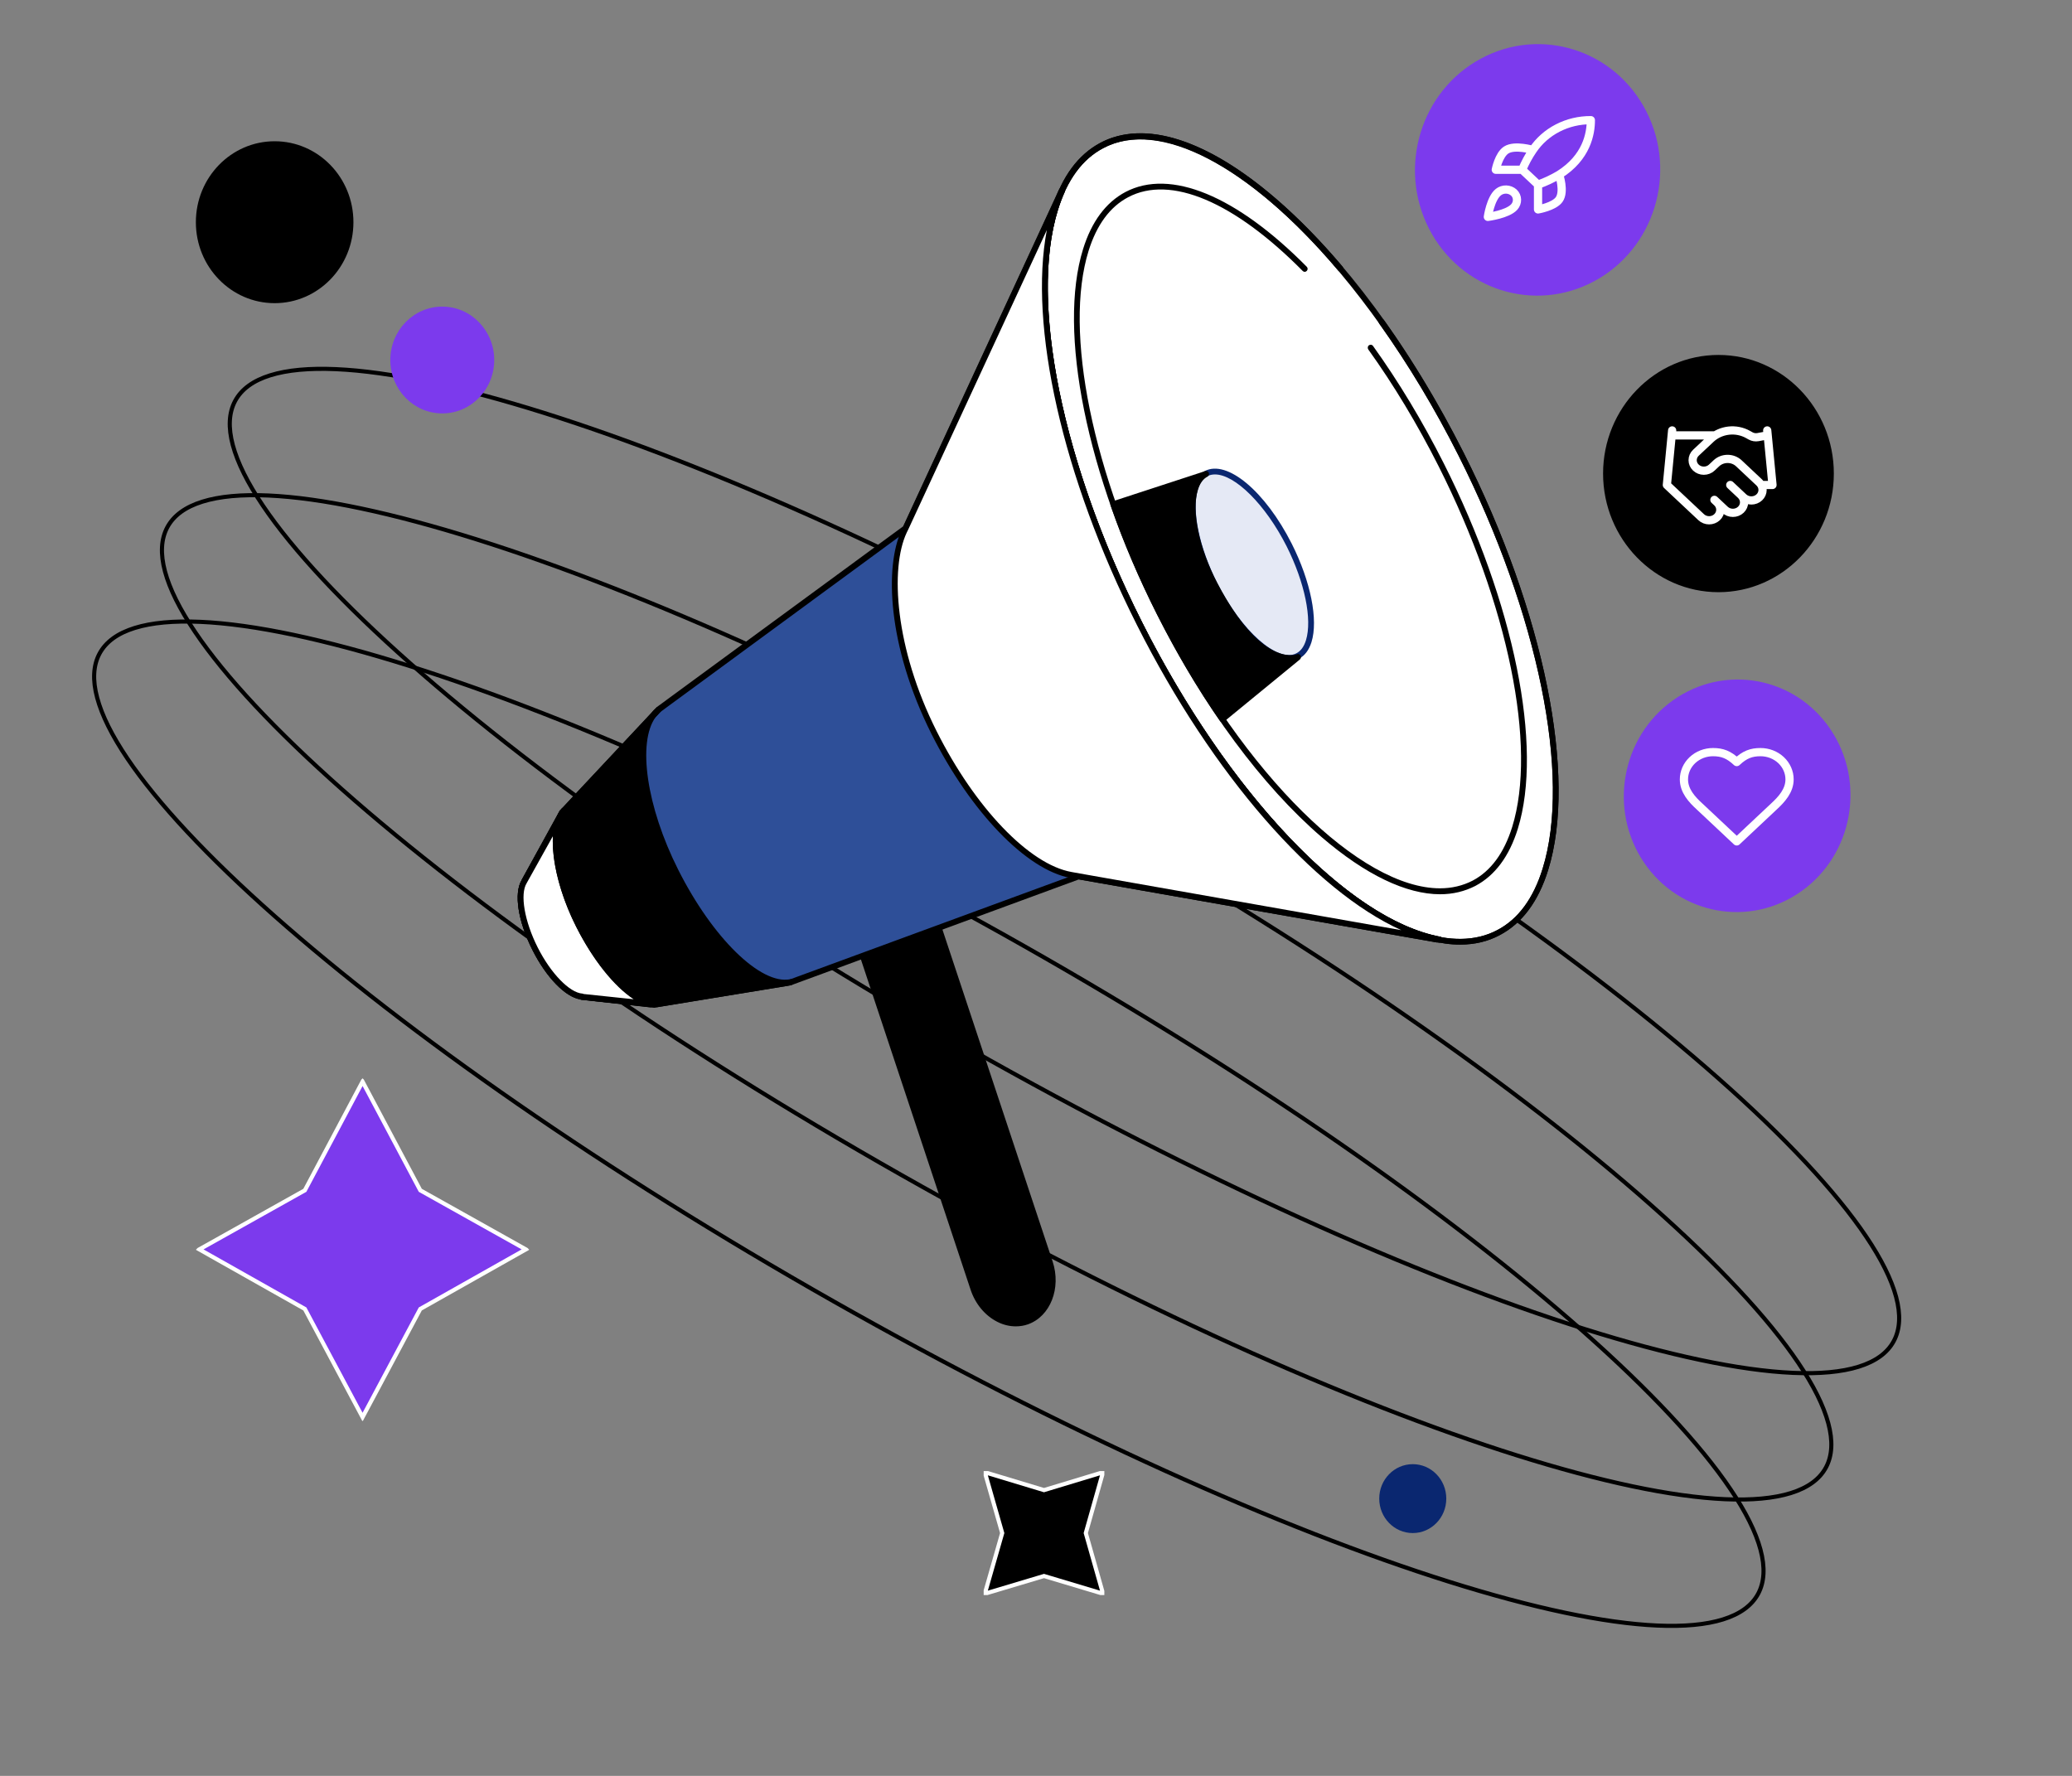 <svg width="504" height="432" viewBox="0 0 504 432" fill="none" xmlns="http://www.w3.org/2000/svg">
<rect x="0" y="0" width="504" height="432" fill="#808080" stroke="none"/>
<g clip-path="url(#clip0_911_172)">
<path d="M253.946 362.485L268.298 358.139L264.11 372.932L268.298 387.682L253.946 383.378L239.553 387.682L243.781 372.932L239.553 358.139L253.946 362.485Z" fill="black" stroke="white" stroke-miterlimit="10"/>
</g>
<g clip-path="url(#clip1_911_172)">
<path d="M102.234 289.554L127.901 303.926L102.234 318.414L88.193 344.735L74.153 318.414L48.486 303.926L74.153 289.554L88.193 263.118L102.234 289.554Z" fill="#7C3AED" stroke="white" stroke-miterlimit="10"/>
</g>
<path d="M282.11 168.678C337.913 200.313 385.8 233.828 418.111 262.435C434.27 276.741 446.512 289.803 453.905 300.771C457.601 306.256 460.069 311.195 461.217 315.486C462.364 319.774 462.183 323.373 460.646 326.236C459.11 329.099 456.245 331.177 452.103 332.467C447.959 333.759 442.578 334.248 436.092 333.96C423.121 333.385 405.842 329.709 385.448 323.294C344.668 310.466 291.539 286.718 235.736 255.083C179.932 223.449 132.046 189.933 99.734 161.325C83.576 147.019 71.332 133.958 63.94 122.99C60.243 117.505 57.776 112.567 56.628 108.275C55.481 103.987 55.663 100.388 57.199 97.525C58.736 94.662 61.601 92.585 65.742 91.294C69.886 90.003 75.266 89.513 81.752 89.801C94.723 90.376 112.004 94.051 132.398 100.466C173.178 113.294 226.306 137.044 282.11 168.678Z" stroke="black"/>
<path d="M265.614 199.412C321.417 231.047 369.304 264.562 401.615 293.17C417.774 307.476 430.016 320.537 437.409 331.506C441.105 336.991 443.573 341.929 444.721 346.22C445.868 350.509 445.687 354.107 444.15 356.97C442.614 359.833 439.748 361.911 435.607 363.202C431.463 364.493 426.082 364.982 419.596 364.695C406.625 364.119 389.346 360.444 368.952 354.029C328.172 341.201 275.043 317.452 219.239 285.818C163.436 254.183 115.55 220.667 83.238 192.06C67.08 177.753 54.836 164.693 47.444 153.724C43.747 148.239 41.28 143.301 40.132 139.01C38.985 134.721 39.167 131.122 40.703 128.259C42.24 125.396 45.105 123.319 49.246 122.028C53.39 120.737 58.77 120.248 65.256 120.535C78.227 121.11 95.508 124.786 115.902 131.201C156.682 144.029 209.81 167.778 265.614 199.412Z" stroke="black"/>
<path d="M249.119 230.147C304.923 261.782 352.81 295.297 385.121 323.904C401.28 338.211 413.522 351.272 420.915 362.24C424.611 367.725 427.079 372.664 428.227 376.955C429.374 381.244 429.193 384.842 427.656 387.705C426.12 390.568 423.254 392.646 419.113 393.937C414.969 395.228 409.588 395.717 403.102 395.429C390.131 394.854 372.852 391.179 352.458 384.763C311.678 371.936 258.549 348.187 202.745 316.553C146.942 284.918 99.055 251.402 66.744 222.795C50.586 208.488 38.342 195.428 30.949 184.459C27.253 178.974 24.786 174.036 23.638 169.745C22.491 165.456 22.672 161.857 24.209 158.994C25.746 156.131 28.611 154.054 32.752 152.763C36.896 151.472 42.276 150.982 48.762 151.27C61.733 151.845 79.013 155.52 99.407 161.936C140.188 174.763 193.316 198.513 249.119 230.147Z" stroke="black"/>
<ellipse cx="107.579" cy="87.576" rx="12.639" ry="12.99" fill="#7C3AED"/>
<path d="M351.799 364.551C351.799 369.18 348.148 372.932 343.645 372.932C339.141 372.932 335.49 369.18 335.49 364.551C335.49 359.923 339.141 356.171 343.645 356.171C348.148 356.171 351.799 359.923 351.799 364.551Z" fill="#0A2770"/>
<ellipse cx="66.807" cy="54.054" rx="19.163" ry="19.694" fill="black"/>
<path d="M249.85 321.467C244.709 323.273 238.834 319.695 236.791 313.49L204.99 217.733L223.573 211.201L255.405 307.089C257.448 313.228 254.958 319.662 249.85 321.467Z" fill="black"/>
<path d="M247.071 322.649C245.571 322.649 244.038 322.288 242.57 321.533C239.6 320.023 237.237 317.2 236.088 313.72L204.287 217.963C204.16 217.602 204.351 217.175 204.734 217.044L223.317 210.511C223.508 210.445 223.7 210.445 223.86 210.544C224.019 210.642 224.147 210.774 224.211 210.971L256.043 306.859C258.182 313.359 255.501 320.22 250.041 322.156C249.115 322.485 248.093 322.649 247.071 322.649ZM205.884 218.193L237.461 313.26C238.483 316.379 240.59 318.939 243.208 320.252C245.315 321.303 247.582 321.5 249.626 320.778C254.351 319.103 256.65 313.063 254.734 307.319L223.125 212.12L205.884 218.193Z" fill="black"/>
<path d="M220.282 128.541L160.161 172.628L136.757 197.61L127.562 214.319L127.53 214.45C125.71 217.339 126.764 224.003 130.18 230.798C133.532 237.495 138.258 242.156 141.578 242.419L141.483 242.485L159.139 244.454L192.185 239.038L262.331 213.236L349.528 228.599L350.134 228.631C328.231 224.43 298.666 194.327 277.178 151.75C255.722 109.206 248.889 67.154 258.308 46.408H258.276L220.761 127.491L220.282 128.541Z" fill="#2E4F98"/>
<path d="M364.626 226.778C386.175 215.272 382.008 163.108 355.318 110.268C328.628 57.427 289.522 23.919 267.972 35.425C246.423 46.931 250.59 99.095 277.28 151.936C303.97 204.776 343.076 238.285 364.626 226.778Z" fill="white"/>
<path d="M355.148 229.781C345.761 229.781 334.459 224.397 322.294 213.925C305.723 199.678 289.472 177.717 276.541 152.046C256.969 113.179 248.891 73.326 255.979 50.512C258.342 42.896 262.301 37.578 267.697 34.722C278.424 29.075 293.527 33.868 310.257 48.246C326.828 62.493 343.079 84.455 356.01 110.126C375.614 148.993 383.692 188.845 376.572 211.66C374.209 219.276 370.25 224.594 364.854 227.45C361.949 229.026 358.692 229.781 355.148 229.781ZM277.467 33.868C274.178 33.868 271.113 34.558 268.367 36.035C263.29 38.694 259.587 43.749 257.352 51.004C250.359 73.491 258.405 112.916 277.818 151.455C304.254 203.88 343.015 237.43 364.248 226.236C369.324 223.577 373.028 218.521 375.263 211.266C382.255 188.78 374.209 149.354 354.797 110.815C331.777 65.185 299.465 33.868 277.467 33.868Z" fill="black"/>
<path d="M355.148 229.781C345.761 229.781 334.459 224.397 322.294 213.925C305.723 199.678 289.472 177.717 276.541 152.046C256.969 113.178 248.891 73.326 255.979 50.511C258.342 42.895 262.301 37.577 267.697 34.721C274.88 30.913 284.267 31.866 294.836 37.446C304.957 42.797 315.908 52.284 326.572 64.857C326.828 65.152 326.796 65.612 326.509 65.874C326.221 66.137 325.774 66.104 325.519 65.809C303.871 40.269 281.969 28.845 268.367 36.035C263.29 38.694 259.587 43.749 257.352 51.004C250.359 73.49 258.405 112.916 277.818 151.455C300.806 197.052 333.15 228.402 355.116 228.402C358.405 228.402 361.47 227.713 364.216 226.235C369.293 223.576 372.996 218.521 375.231 211.266C382.223 188.78 374.178 149.354 354.765 110.815C348.986 99.325 342.473 88.525 335.48 78.71C335.257 78.382 335.321 77.922 335.64 77.692C335.959 77.463 336.406 77.528 336.63 77.856C343.686 87.737 350.199 98.603 356.042 110.158C375.614 148.993 383.692 188.845 376.572 211.66C374.209 219.276 370.25 224.594 364.854 227.45C361.949 229.026 358.692 229.781 355.148 229.781Z" fill="black"/>
<path d="M315.732 159.513C320.724 156.847 319.764 144.773 313.587 132.545C307.41 120.316 298.356 112.564 293.364 115.229C288.371 117.895 289.331 129.969 295.508 142.198C301.685 154.426 310.739 162.179 315.732 159.513Z" fill="#E5E9F5"/>
<path d="M313.547 160.778C308.055 160.778 300.392 153.49 294.869 142.493C290.271 133.367 288.387 123.979 290.079 118.562C290.686 116.658 291.676 115.312 293.049 114.59C298.476 111.734 307.768 119.514 314.217 132.284C318.815 141.41 320.699 150.799 319.006 156.215C318.4 158.119 317.41 159.465 316.037 160.187C315.271 160.581 314.441 160.778 313.547 160.778ZM295.539 115.411C294.869 115.411 294.23 115.542 293.687 115.838C292.634 116.396 291.867 117.446 291.388 118.989C289.824 124.044 291.644 133.039 296.082 141.837C301.957 153.49 310.801 161.336 315.367 158.907C316.42 158.349 317.186 157.298 317.665 155.755C319.23 150.667 317.378 141.705 312.972 132.908C307.8 122.698 300.392 115.411 295.539 115.411Z" fill="#0A2770"/>
<path d="M350.295 217.536C342.058 217.536 332.16 212.809 321.496 203.65C307 191.176 292.76 171.939 281.458 149.485C264.312 115.476 257.256 80.581 263.45 60.589C265.525 53.892 269.006 49.231 273.763 46.703C284.682 40.958 300.742 47.589 317.856 64.889C318.143 65.185 318.143 65.612 317.856 65.907C317.569 66.202 317.154 66.202 316.866 65.907C300.2 49.067 284.714 42.501 274.402 47.983C269.995 50.314 266.771 54.68 264.791 61.016C258.693 80.646 265.717 115.115 282.703 148.828C302.786 188.714 331.042 216.091 350.263 216.091C353.137 216.091 355.787 215.468 358.213 214.22C362.62 211.89 365.844 207.523 367.824 201.188C373.922 181.557 366.898 147.089 349.912 113.375C344.772 103.199 339.025 93.646 332.83 85.012C332.607 84.684 332.671 84.225 332.99 83.995C333.309 83.765 333.756 83.831 333.98 84.159C340.238 92.891 346.017 102.476 351.189 112.719C368.335 146.728 375.391 181.623 369.197 201.615C367.121 208.311 363.641 212.973 358.884 215.5C356.266 216.846 353.392 217.536 350.295 217.536Z" fill="black"/>
<path d="M159.172 245.144C159.14 245.144 159.108 245.144 159.108 245.144L141.452 243.174C141.356 243.174 141.26 243.141 141.165 243.076C137.525 242.485 132.927 237.758 129.575 231.127C125.999 224.134 124.945 217.306 126.893 214.089L126.925 213.991L136.12 197.249C136.152 197.183 136.184 197.15 136.216 197.118L159.619 172.136C159.651 172.103 159.683 172.07 159.715 172.038L219.676 128.049L257.607 46.08C257.703 45.916 257.831 45.784 258.022 45.719C258.214 45.653 258.406 45.653 258.565 45.751C258.916 45.916 259.076 46.342 258.916 46.703C249.306 67.877 256.905 109.961 277.786 151.389C298.699 192.883 327.85 223.609 350.295 227.844C350.646 227.91 350.902 228.238 350.87 228.632C350.838 228.993 350.519 229.255 350.168 229.288L349.561 229.255C349.529 229.255 349.497 229.255 349.465 229.255L262.428 213.925L192.442 239.662C192.41 239.662 192.346 239.695 192.314 239.695L159.268 245.111C159.236 245.144 159.204 245.144 159.172 245.144ZM141.963 241.795L159.172 243.699L192.058 238.283L262.173 212.514C262.301 212.481 262.397 212.448 262.524 212.481L340.876 226.268C319.708 216.715 294.963 188.517 276.605 152.079C258.374 115.903 250.232 79.169 254.702 55.961L220.922 128.837C220.858 128.936 220.794 129.034 220.698 129.1L160.641 173.187L137.333 198.037L128.138 214.779C128.138 214.811 128.106 214.844 128.106 214.844C126.446 217.503 127.563 224.069 130.788 230.47C133.949 236.74 138.515 241.467 141.644 241.697C141.771 241.697 141.867 241.73 141.963 241.795Z" fill="black"/>
<path d="M220.378 128.279L258.276 46.375H258.308C248.89 67.122 255.754 109.173 277.178 151.717C298.666 194.327 328.231 224.43 350.198 228.566L349.591 228.533L262.523 213.203L260.511 212.842C250.39 211.003 236.884 197.479 227.21 178.176C217.28 158.381 215.524 138.652 219.931 129.264L220.378 128.279Z" fill="white"/>
<path d="M350.198 229.288C350.166 229.288 350.198 229.288 350.198 229.288L349.559 229.255C349.527 229.255 349.495 229.255 349.463 229.255L262.395 213.925L260.383 213.564C249.687 211.627 236.118 197.544 226.571 178.537C215.748 156.937 215.205 137.7 219.292 128.968L219.77 127.983L257.669 46.112C257.765 45.948 257.893 45.817 258.084 45.751C258.276 45.686 258.468 45.686 258.627 45.784C258.978 45.948 259.138 46.375 258.978 46.736C249.368 67.91 256.967 109.994 277.848 151.422C298.761 192.916 327.912 223.642 350.357 227.877C350.709 227.942 350.964 228.271 350.932 228.664C350.836 228.993 350.549 229.288 350.198 229.288ZM254.636 55.961L221.016 128.607L220.537 129.592C216.482 138.258 217.663 157.626 227.816 177.848C237.171 196.494 250.358 210.281 260.639 212.12L262.65 212.481L340.843 226.268C319.674 216.715 294.93 188.517 276.571 152.079C258.34 115.903 250.198 79.169 254.636 55.961Z" fill="black"/>
<path d="M158.214 245.045C158.182 245.045 158.15 245.045 158.15 245.045L141.419 243.207C141.324 243.207 141.228 243.174 141.132 243.109C137.492 242.518 132.894 237.791 129.542 231.16C125.998 224.135 124.944 217.306 126.892 214.089L126.924 213.991L136.119 197.249C136.311 196.888 136.726 196.789 137.077 196.986C137.428 197.183 137.524 197.61 137.332 197.971L128.137 214.779C128.137 214.812 128.105 214.844 128.105 214.844C126.445 217.503 127.562 224.069 130.787 230.47C133.948 236.74 138.514 241.467 141.643 241.697C141.739 241.697 141.866 241.73 141.93 241.796L158.277 243.601C158.661 243.634 158.948 243.995 158.884 244.389C158.852 244.75 158.565 245.045 158.214 245.045Z" fill="black"/>
<path d="M159.33 244.323C153.903 243.929 146.304 236.018 140.78 225.086C134.937 213.498 133.564 201.517 137.14 197.249L127.594 214.319L127.53 214.45C125.71 217.339 126.764 224.003 130.18 230.798C133.532 237.495 138.258 242.157 141.578 242.419L141.483 242.485L159.33 244.323Z" fill="white"/>
<path d="M159.331 245.045C159.299 245.045 159.299 245.045 159.267 245.045C159.14 245.045 158.98 245.013 158.852 245.013L141.419 243.207C141.324 243.207 141.228 243.174 141.132 243.109C137.492 242.518 132.894 237.791 129.542 231.159C125.998 224.134 124.944 217.306 126.892 214.089L126.924 213.991L135.321 198.956C135.64 198.102 136.055 197.347 136.566 196.724C136.79 196.428 137.205 196.395 137.492 196.592C137.779 196.822 137.875 197.216 137.684 197.544L136.502 199.613C134.619 204.832 136.47 215.074 141.324 224.66C146.592 235.132 153.776 242.78 158.916 243.47L159.299 243.502C159.682 243.535 159.97 243.896 159.938 244.29C159.97 244.75 159.682 245.045 159.331 245.045ZM141.93 241.795L154.127 243.076C149.433 239.99 144.261 233.621 140.142 225.415C136.151 217.503 134.172 209.297 134.491 203.388L128.137 214.779C128.137 214.811 128.105 214.844 128.105 214.844C126.445 217.503 127.562 224.069 130.787 230.47C133.948 236.74 138.514 241.467 141.643 241.697C141.739 241.697 141.866 241.73 141.93 241.795Z" fill="black"/>
<path d="M191.004 239.169L192.409 238.874C184.81 240.515 172.805 228.697 164.344 211.923C155.691 194.787 154.063 177.684 160.193 172.628L159.395 173.449L137.205 197.15C133.565 201.352 134.906 213.4 140.781 225.053C146.432 236.28 154.446 244.29 159.906 244.257L191.004 239.169Z" fill="black"/>
<path d="M159.875 245.013C154.064 245.013 145.987 236.97 140.144 225.415C134.205 213.597 132.704 201.254 136.664 196.691L158.439 173.449C158.822 172.924 159.269 172.465 159.748 172.071C160.035 171.841 160.45 171.874 160.706 172.136C160.961 172.432 160.961 172.859 160.706 173.121L159.46 174.467C155.022 180.573 157.225 196.199 164.984 211.595C173.349 228.205 185.035 239.596 192.187 238.217L192.283 238.185C192.666 238.119 193.017 238.349 193.113 238.743C193.177 239.137 192.953 239.498 192.57 239.596C192.538 239.596 192.506 239.596 192.474 239.629L191.165 239.892H191.133L160.035 244.98C159.971 244.98 159.907 245.013 159.875 245.013ZM156.587 177.52L137.717 197.676C134.205 201.746 135.801 213.63 141.421 224.758C146.913 235.657 154.671 243.535 159.875 243.568L187.334 239.071C179.926 236.379 170.795 226.236 163.739 212.284C157.034 198.989 154.448 185.464 156.587 177.52Z" fill="black"/>
<path d="M293.367 115.213C288.354 117.84 289.089 130.018 295.474 142.165C306.17 162.485 314.695 160.088 315.685 159.727C315.717 159.727 315.717 159.76 315.685 159.76L297.326 174.959C291.93 167.179 286.79 158.512 282.064 149.157C277.562 140.195 273.763 131.266 270.762 122.599L293.367 115.213Z" fill="black"/>
<path d="M297.326 175.681C297.294 175.681 297.262 175.681 297.23 175.681C297.038 175.648 296.879 175.55 296.751 175.386C291.227 167.409 286.087 158.677 281.457 149.518C277.019 140.72 273.188 131.758 270.123 122.895C270.059 122.698 270.059 122.501 270.155 122.337C270.25 122.173 270.378 122.041 270.57 121.976L293.175 114.59C293.526 114.491 293.909 114.655 294.037 115.016C294.165 115.378 294.037 115.771 293.718 115.936C292.632 116.494 291.834 117.61 291.355 119.251C289.79 124.405 291.706 133.531 296.144 141.902C306.585 161.73 314.631 159.464 315.493 159.136C315.812 159.005 316.195 159.169 316.355 159.464C316.515 159.76 316.451 160.187 316.195 160.416L297.773 175.517C297.645 175.615 297.485 175.681 297.326 175.681ZM271.687 123.059C274.72 131.627 278.424 140.293 282.702 148.828C287.172 157.692 292.153 166.128 297.485 173.908L313.417 160.712C309.778 160.548 302.913 157.757 294.867 142.493C290.206 133.662 288.29 124.339 289.982 118.726C290.206 118.004 290.461 117.38 290.78 116.789L271.687 123.059Z" fill="black"/>
<path d="M387.829 68.382C402.425 60.502 408.071 41.999 400.439 27.056C392.807 12.114 374.787 6.388 360.191 14.269C345.594 22.15 339.949 40.652 347.581 55.595C355.213 70.538 373.233 76.263 387.829 68.382Z" fill="#7C3AED"/>
<path d="M374.116 44.914L370.262 41.295M374.116 44.914C375.911 44.274 377.632 43.465 379.255 42.502M374.116 44.914V50.947C374.116 50.947 378.009 50.283 379.255 48.534C380.642 46.579 379.255 42.502 379.255 42.502M370.262 41.295C370.946 39.63 371.807 38.033 372.832 36.53C374.328 34.282 376.413 32.431 378.886 31.154C381.359 29.876 384.14 29.214 386.963 29.231C386.963 32.512 385.961 38.279 379.255 42.502M370.262 41.295H363.839C363.839 41.295 364.546 37.64 366.408 36.469C368.489 35.166 372.832 36.469 372.832 36.469M364.481 46.724C362.554 48.244 361.912 52.756 361.912 52.756C361.912 52.756 366.717 52.153 368.335 50.343C369.247 49.33 369.235 47.774 368.22 46.833C367.72 46.385 367.063 46.127 366.373 46.106C365.683 46.087 365.009 46.306 364.481 46.724Z" stroke="white" stroke-width="2" stroke-linecap="round" stroke-linejoin="round"/>
<path d="M437.357 135.103C448.042 124.116 448.042 106.304 437.357 95.317C426.671 84.331 409.346 84.331 398.661 95.317C387.975 106.304 387.975 124.116 398.661 135.103C409.346 146.089 426.671 146.089 437.357 135.103Z" fill="black"/>
<path d="M418.003 144.054C402.549 144.054 389.938 131.12 389.938 115.199C389.938 99.311 402.517 86.344 418.003 86.344C433.488 86.344 446.068 99.278 446.068 115.199C446.068 131.087 433.488 144.054 418.003 144.054ZM418.003 87.788C403.315 87.788 391.342 100.066 391.342 115.199C391.342 130.299 403.284 142.61 418.003 142.61C432.69 142.61 444.663 130.332 444.663 115.199C444.663 100.098 432.721 87.788 418.003 87.788Z" fill="black"/>
<path d="M417.017 121.594L419.586 124.007C419.839 124.244 420.14 124.433 420.47 124.562C420.801 124.69 421.155 124.756 421.513 124.756C421.871 124.756 422.225 124.69 422.556 124.562C422.887 124.433 423.187 124.244 423.44 124.007C423.693 123.769 423.894 123.487 424.031 123.177C424.168 122.866 424.238 122.533 424.238 122.197C424.238 121.861 424.168 121.528 424.031 121.218C423.894 120.907 423.693 120.625 423.44 120.387M420.871 117.975L424.082 120.991C424.593 121.471 425.287 121.74 426.009 121.74C426.732 121.74 427.425 121.471 427.936 120.991C428.447 120.511 428.734 119.86 428.734 119.181C428.734 118.502 428.447 117.851 427.936 117.371L422.952 112.69C422.229 112.013 421.25 111.632 420.228 111.632C419.207 111.632 418.228 112.013 417.505 112.69L416.375 113.752C415.863 114.232 415.17 114.502 414.448 114.502C413.725 114.502 413.032 114.232 412.521 113.752C412.01 113.272 411.722 112.621 411.722 111.942C411.722 111.264 412.01 110.613 412.521 110.133L416.13 106.743C417.302 105.645 418.831 104.946 420.473 104.756C422.116 104.565 423.779 104.895 425.2 105.693L425.804 106.031C426.351 106.341 427.001 106.448 427.628 106.332L429.863 105.91M429.863 104.704L431.148 117.975H428.579M406.74 104.704L405.455 117.975L413.805 125.816C414.316 126.296 415.009 126.566 415.732 126.566C416.455 126.566 417.148 126.296 417.659 125.816C418.17 125.337 418.457 124.686 418.457 124.007C418.457 123.328 418.17 122.677 417.659 122.197M406.74 105.91H417.017" stroke="white" stroke-width="2" stroke-linecap="round" stroke-linejoin="round"/>
<path d="M438.207 216.777C450.737 207.834 453.885 190.202 445.238 177.393C436.591 164.585 419.424 161.45 406.893 170.392C394.363 179.334 391.215 196.967 399.862 209.776C408.509 222.584 425.676 225.719 438.207 216.777Z" fill="#7C3AED"/>
<path d="M431.444 196.233C433.358 194.471 435.298 192.36 435.298 189.597C435.298 187.838 434.554 186.15 433.229 184.905C431.904 183.661 430.107 182.962 428.233 182.962C425.972 182.962 424.379 183.565 422.452 185.375C420.525 183.565 418.932 182.962 416.671 182.962C414.797 182.962 413 183.661 411.675 184.905C410.35 186.15 409.605 187.838 409.605 189.597C409.605 192.372 411.532 194.483 413.459 196.233L422.452 204.678L431.444 196.233Z" stroke="white" stroke-width="2" stroke-linecap="round" stroke-linejoin="round"/>
<defs>
<clipPath id="clip0_911_172">
<rect width="29.355" height="30.17" fill="white" transform="translate(239.27 357.847)"/>
</clipPath>
<clipPath id="clip1_911_172">
<rect width="58.147" height="58.147" fill="white" transform="matrix(0.697 0.717 -0.697 0.717 88.193 262.31)"/>
</clipPath>
</defs>
</svg>
